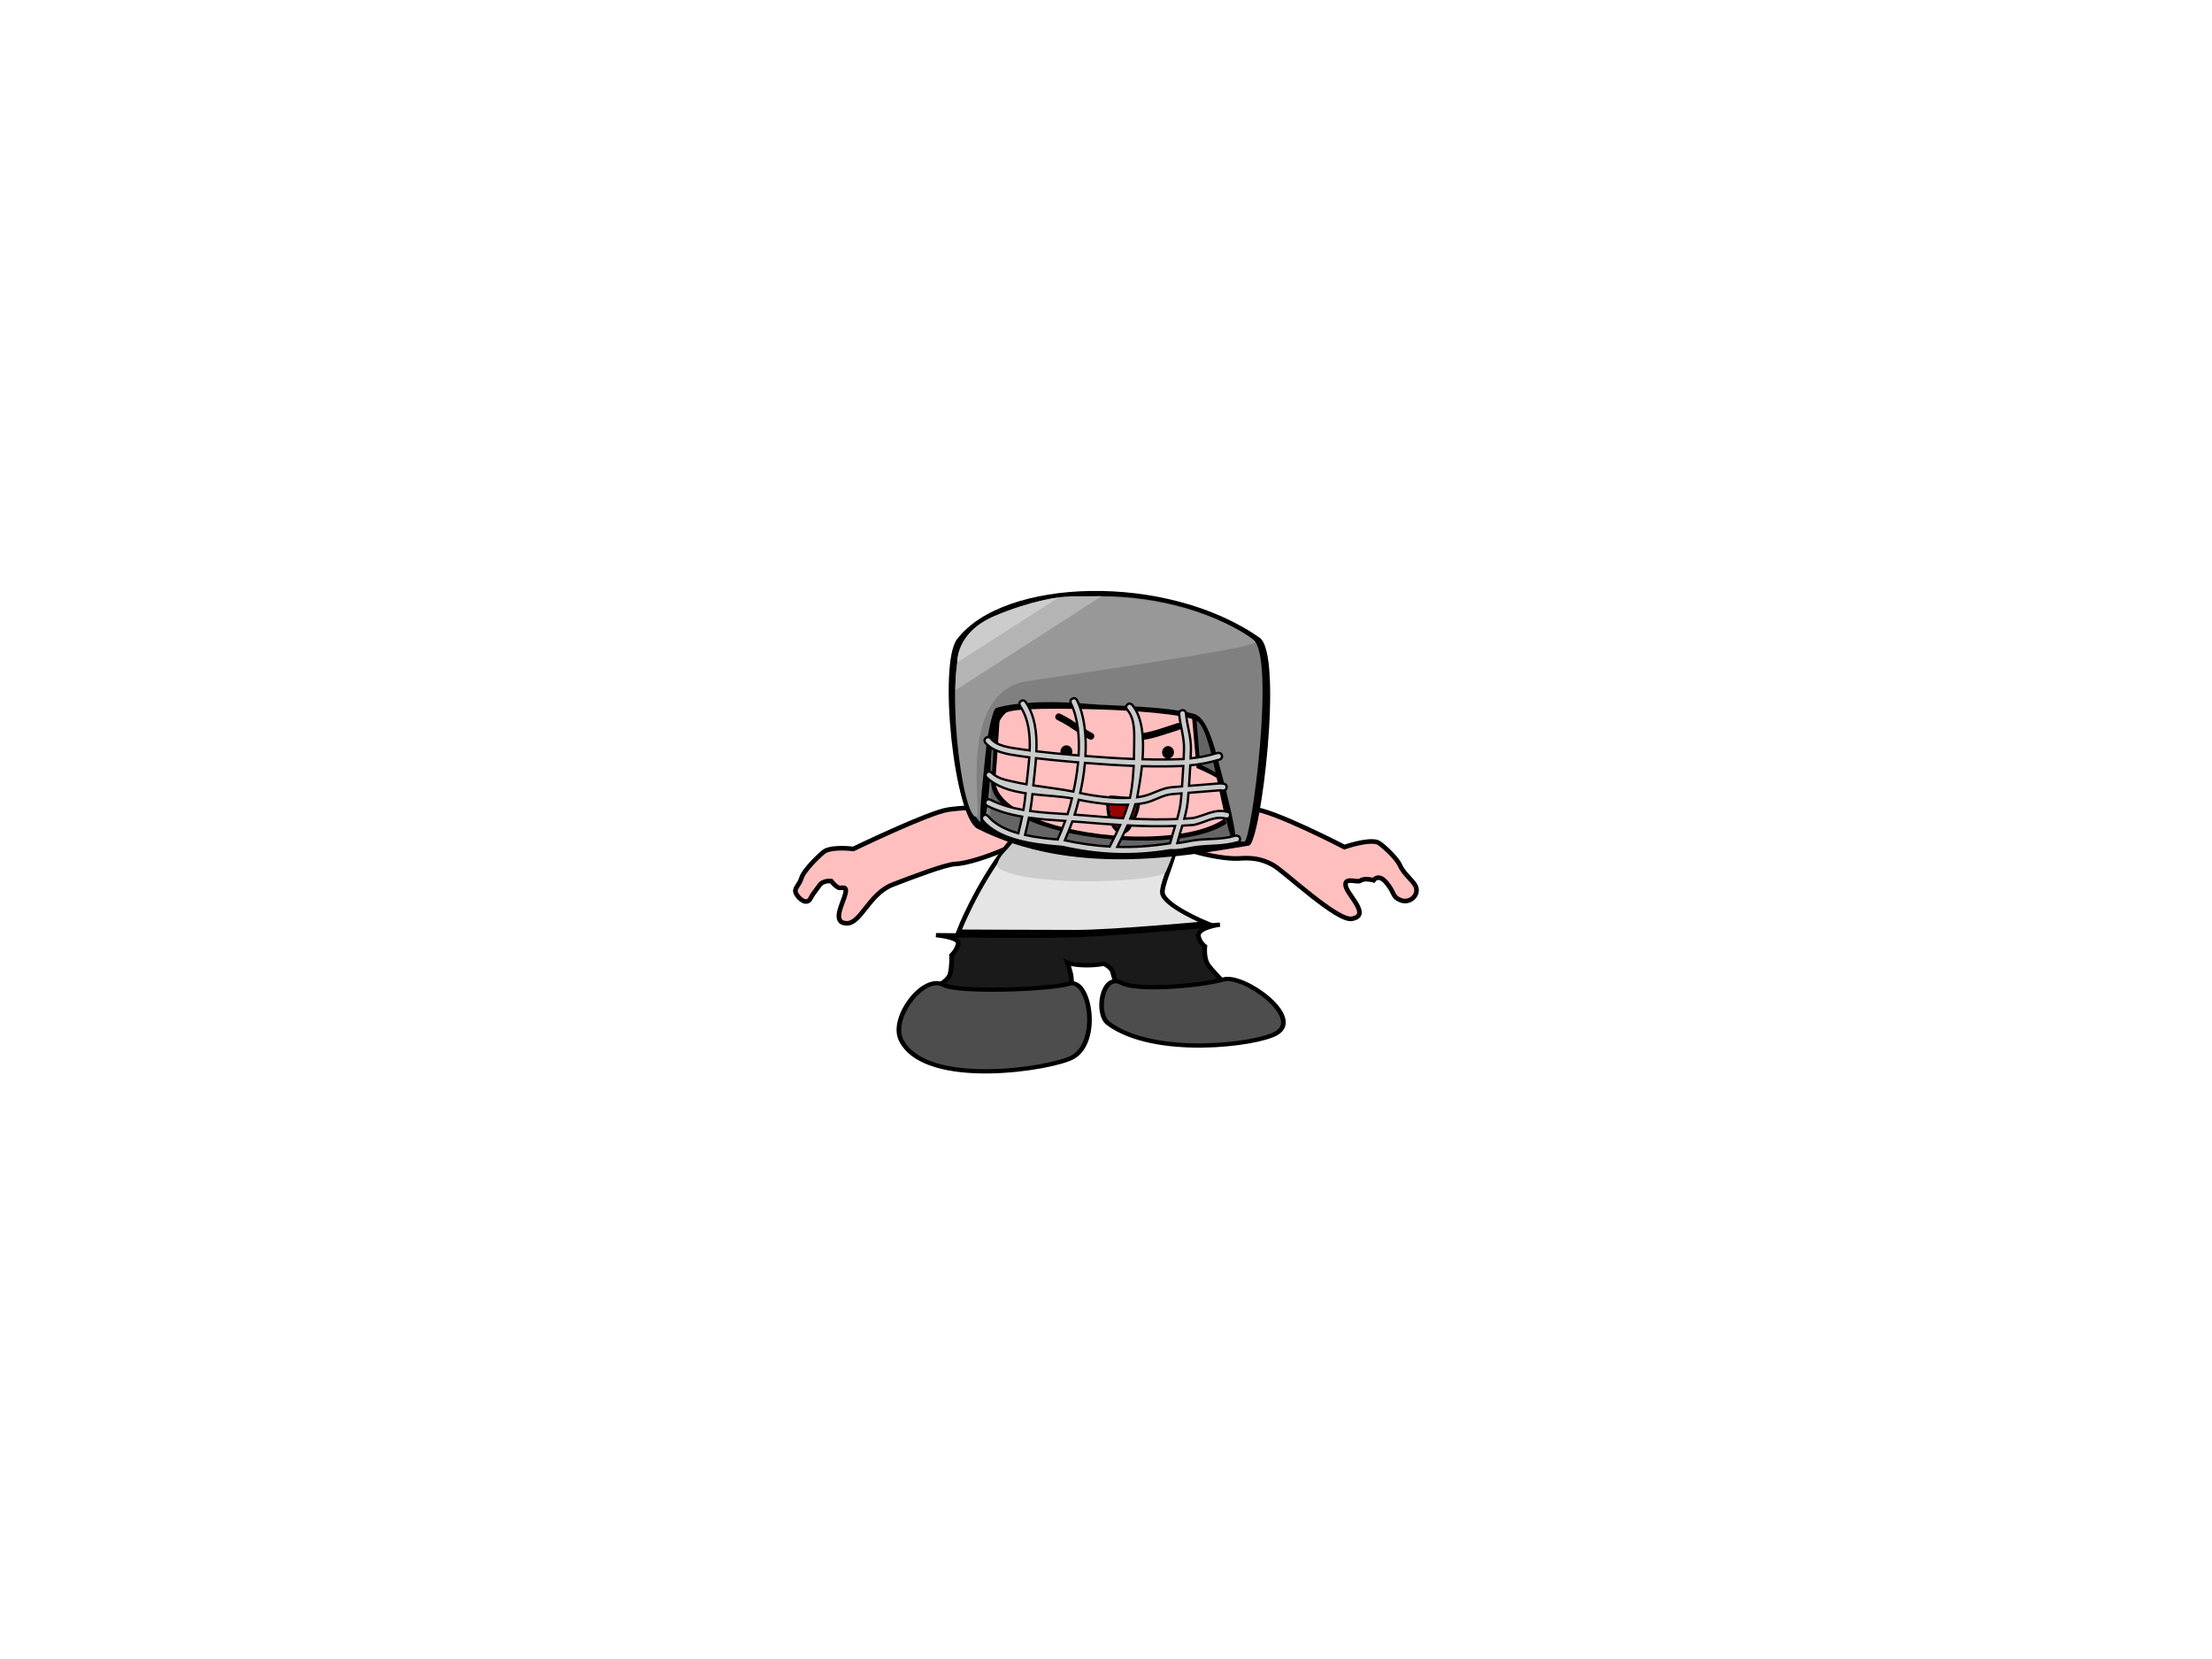 <?xml version="1.0" encoding="UTF-8" standalone="no"?>
<svg
   xmlns:dc="http://purl.org/dc/elements/1.1/"
   xmlns:cc="http://creativecommons.org/ns#"
   xmlns:rdf="http://www.w3.org/1999/02/22-rdf-syntax-ns#"
   xmlns:svg="http://www.w3.org/2000/svg"
   xmlns="http://www.w3.org/2000/svg"
   xmlns:sodipodi="http://sodipodi.sourceforge.net/DTD/sodipodi-0.dtd"
   xmlns:inkscape="http://www.inkscape.org/namespaces/inkscape"
   version="1.1"
   width="480"
   height="360"
   viewBox="0 0 480 360"
   id="svg4136"
   inkscape:version="0.91 r13725"
   sodipodi:docname="Down1.svg">
  <defs
     id="defs4196" />
  <sodipodi:namedview
     pagecolor="#ffffff"
     bordercolor="#666666"
     borderopacity="1"
     objecttolerance="10"
     gridtolerance="10"
     guidetolerance="10"
     inkscape:pageopacity="0"
     inkscape:pageshadow="2"
     inkscape:window-width="1858"
     inkscape:window-height="1057"
     id="namedview4194"
     showgrid="false"
     inkscape:zoom="5.6568543"
     inkscape:cx="209.23921"
     inkscape:cy="160.67017"
     inkscape:window-x="-8"
     inkscape:window-y="-8"
     inkscape:window-maximized="1"
     inkscape:current-layer="svg4136" />
  <path
     d="m 271.904,175.558 c 4.291,0.197 19.837,8.255 19.837,8.255 0,0 5.115,-1.785 7.194,-1.035 0.746,0.269 4.134,3.308 4.865,5.019 0.73,1.711 2.629,3.132 3.29,4.309 1.107,1.971 -1.11,4.114 -3.234,3.206 -1.79,-0.765 -1.078,-1.358 -2.9,-3.637 -1.822,-2.279 -2.889,-0.667 -2.889,-0.667 0,0 -1.995,-0.577 -2.862,0.107 -0.669,0.468 -3.534,-0.888 -3.203,1.091 0.336,2.013 5.619,6.443 1.325,7.17 -3.167,0.536 -14.363,-10.039 -16.902,-11.554 -2.817,-1.68 -5.342,-1.696 -7.467,-1.548 -4.805,0.335 -16.569,-2.744 -17.313,-5.625 -1.079,-4.177 15.369,-5.316 20.26,-5.092 z"
     data-paper-data="{&quot;index&quot;:null}"
     id="path4142"
     inkscape:connector-curvature="0"
     style="mix-blend-mode:normal;fill:#ffbfbf;fill-rule:nonzero;stroke:#000000;stroke-width:1;stroke-linecap:butt;stroke-linejoin:miter;stroke-miterlimit:10;stroke-dasharray:none;stroke-dashoffset:0" />
  <path
     d="m 226.401,178.618 c -0.436,2.943 -14.305,8.694 -19.119,8.868 -2.129,0.077 -9.482,2.906 -13.537,4.46 -5.264,2.017 -6.928,8.612 -10.134,8.413 -3.206,-0.199 -0.621,-4.423 -0.162,-6.441 0.445,-1.956 -0.889,-0.96 -1.603,-1.354 -0.934,-0.589 -1.459,-1.367 -1.459,-1.367 0,0 -1.733,-0.264 -2.58,0.941 -0.847,1.205 -1.54,1.978 -1.864,2.693 -0.803,1.773 -2.663,0.192 -3.209,-0.968 -0.538,-1.141 0.639,-1.581 1.185,-3.359 0.546,-1.779 4.462,-5.525 5.176,-5.871 1.988,-0.965 6.075,-0.415 6.075,-0.415 0,0 16.3,-7.873 20.546,-8.522 4.841,-0.74 21.317,-1.343 20.685,2.924 z"
     id="path4144"
     inkscape:connector-curvature="0"
     style="mix-blend-mode:normal;fill:#ffbfbf;fill-rule:nonzero;stroke:#000000;stroke-width:1;stroke-linecap:butt;stroke-linejoin:miter;stroke-miterlimit:10;stroke-dasharray:none;stroke-dashoffset:0" />
  <g
     style="mix-blend-mode:normal;fill-rule:nonzero;stroke-linecap:butt;stroke-linejoin:miter;stroke-miterlimit:10;stroke-dasharray:none;stroke-dashoffset:0"
     id="g4146"
     transform="matrix(1.013,0,0,0.925,1.072,-5.648)">
    <path
       d="m 229.411,224.755 c -7.947,0 -25.104,-0.094 -25.104,-0.094 0,0 3.595,-10.408 10.573,-20.345 4.9,-6.978 17.13,-5.29 33.516,-5.358 6.461,-0.027 -0.654,13.191 -0.453,16.529 0.182,3.017 9.508,7.232 9.508,7.232 0,0 -20.094,2.036 -28.041,2.036 z"
       id="path4148"
       inkscape:connector-curvature="0"
       style="fill:#e5e5e5;stroke:#000000;stroke-width:1" />
    <path
       d="m 248.672,210.597 c -1.005,2.403 -27.434,3.702 -35.217,-0.411 -3.356,-1.773 4.626,-7.871 4.626,-8.245 0,-1.243 15.435,-3.061 19.163,-3.061 3.728,0 11.469,-0.462 12.605,1.032 1.952,2.568 0.217,7.351 -1.178,10.685 z"
       id="path4150"
       inkscape:connector-curvature="0"
       style="fill:#cccccc;stroke:none;stroke-width:0" />
    <path
       d="m 255.671,225.768 c 0.296,1.521 1.367,2.327 1.367,2.327 0,0 -0.291,2.818 0.687,4.335 1.063,1.649 3.897,4.704 3.897,4.704 l -22.478,1.428 c 0,0 -1.29,-1.704 -1.878,-4.427 -0.246,-1.138 -1.89,-1.951 -1.89,-1.951 0,0 -1.323,0.431 -4.114,0.37 -2.604,-0.057 -3.672,-0.624 -3.672,-0.624 0,0 0.805,2.407 0.848,3.601 0.038,1.055 0.321,3.099 0.321,3.099 l -30.584,-0.376 c 0,0 3.886,-1.721 4.311,-3.74 0.411,-1.951 0.302,-4.329 0.302,-4.329 0,0 1.142,-1.142 1.428,-2.716 0.269,-1.487 -4.772,-1.979 -4.772,-1.979 0,0 23.708,0.287 30.169,-0.017 10.58,-0.497 30.666,-2.457 30.666,-2.457 0,0 -5.004,0.709 -4.607,2.75 z"
       id="path4152"
       inkscape:connector-curvature="0"
       style="fill:#1a1a1a;stroke:#000000;stroke-width:1" />
    <path
       d="m 228.022,236.873 c 4.313,-1.404 6.652,13.418 0.792,17.196 -4.178,2.693 -31.687,7.618 -36.869,-4.046 -2.296,-5.168 4.799,-15.403 9.077,-12.872 3.193,1.889 22.687,1.127 27,-0.278 z"
       id="path4154"
       inkscape:connector-curvature="0"
       style="fill:#4d4d4d;stroke:#000000;stroke-width:1" />
    <path
       d="m 261.022,235.873 c 4.337,-1.328 17.202,8.853 11.343,12.631 -4.178,2.693 -26.096,5.737 -36.033,-2.321 -2.737,-2.22 -1.365,-12.007 2.913,-9.476 3.193,1.889 16.465,0.793 21.778,-0.833 z"
       id="path4156"
       inkscape:connector-curvature="0"
       style="fill:#4d4d4d;stroke:#000000;stroke-width:1" />
  </g>
  <g
     style="mix-blend-mode:normal;fill-rule:nonzero;stroke-linecap:butt;stroke-linejoin:miter;stroke-miterlimit:10;stroke-dasharray:none;stroke-dashoffset:0"
     id="g4158"
     transform="matrix(0.996,0.085,-0.085,0.996,19.851,-37.592)">
    <path
       d="m 210.135,200.364 c -5.286,-2.119 -11.535,-34.88 -7.936,-40.595 8.899,-14.131 44.062,-18.352 65.441,-5.924 5.503,3.199 4.025,44.521 1.515,45.158 -14.343,3.635 -37.573,9.959 -59.021,1.362 z"
       id="path4160"
       inkscape:connector-curvature="0"
       style="fill:#000000;stroke:none;stroke-width:0" />
    <path
       d="m 268.363,192.682 c 0.143,6.526 -15.421,9.714 -32.857,9.714 -17.436,0 -25.714,-1.332 -26.286,-8 -1.118,-13.049 -0.15,-39.911 26,-39.714 25.293,0.19 32.856,24.906 33.143,38 z"
       id="path4162"
       inkscape:connector-curvature="0"
       style="fill:#656565;stroke:none;stroke-width:0" />
    <path
       d="m 266.813,189.41 c 0,6.984 -12.499,10.758 -27.564,10.758 -15.065,0 -26.993,-4.202 -26.993,-10.329 0,-6.127 -0.631,-18.689 -0.631,-18.689 l 43.523,-0.429 1.962,11.633 c 0,0 9.703,3.358 9.703,7.057 z"
       id="path4164"
       inkscape:connector-curvature="0"
       style="fill:#000000;stroke:none;stroke-width:0" />
    <path
       d="m 265.768,189.234 c 0,5.977 -11.79,10.076 -26.333,10.076 -14.543,0 -26.333,-4.099 -26.333,-10.076 0,-5.977 -0.333,-17.953 -0.333,-17.953 l 41.463,-0.418 2.17,12.323 c 0,0 9.367,2.858 9.367,6.048 z"
       id="path4166"
       inkscape:connector-curvature="0"
       style="fill:#ffbfbf;stroke:none;stroke-width:0" />
    <path
       d="m 212.935,174.087 c -4.904,5.858 2.677,24.833 -1.833,24.833 -4.51,0 -10.95,-32.688 -7.5,-38.167 8.53,-13.545 42.129,-18.336 62.622,-6.424 5.275,3.066 3.358,43.808 1.878,43.924 -8.472,0.667 -3.073,-25.171 -15.432,-26.269 -14.36,-1.19 -37.168,-0.965 -39.735,2.102 z"
       id="path4168"
       inkscape:connector-curvature="0"
       style="fill:#808080;stroke:none;stroke-width:0" />
    <path
       d="m 229.221,182.039 c 0,0.75 -0.576,1.357 -1.286,1.357 -0.71,0 -1.286,-0.608 -1.286,-1.357 0,-0.75 0.576,-1.357 1.286,-1.357 0.71,0 1.286,0.608 1.286,1.357 z"
       id="path4170"
       inkscape:connector-curvature="0"
       style="fill:#000000;stroke:none;stroke-width:0" />
    <path
       d="m 251.221,180.325 c 0,0.75 -0.576,1.357 -1.286,1.357 -0.71,0 -1.286,-0.608 -1.286,-1.357 0,-0.75 0.576,-1.357 1.286,-1.357 0.71,0 1.286,0.608 1.286,1.357 z"
       id="path4172"
       inkscape:connector-curvature="0"
       style="fill:#000000;stroke:none;stroke-width:0" />
    <path
       d="m 252.32,174.204 c 0.335,0.671 -0.335,1.006 -0.335,1.006 l -0.343,0.168 c -2.624,1.05 -5.368,2.423 -8.155,2.901 0,0 -0.74,0.123 -0.863,-0.616 -0.123,-0.74 0.617,-0.863 0.617,-0.863 2.668,-0.43 5.336,-1.81 7.845,-2.814 l 0.229,-0.117 c 0,0 0.671,-0.335 1.006,0.335 z"
       id="path4174"
       inkscape:connector-curvature="0"
       style="fill:#000000;stroke:none;stroke-width:0.5" />
    <path
       d="m 224.953,174.403 c 0.279,-0.696 0.975,-0.418 0.975,-0.418 l 0.714,0.286 c 2.305,0.923 4.316,2.392 6.571,3.286 0,0 0.696,0.279 0.418,0.975 -0.279,0.696 -0.975,0.418 -0.975,0.418 -2.266,-0.914 -4.256,-2.361 -6.571,-3.286 l -0.714,-0.286 c 0,0 -0.696,-0.279 -0.418,-0.975 z"
       id="path4176"
       inkscape:connector-curvature="0"
       style="fill:#000000;stroke:none;stroke-width:0.5" />
    <path
       d="m 211.792,185.682 c 0.163,2.934 0.471,13.429 -0.929,13.429 -0.828,0 -0.357,-13.618 -0.357,-16.143 0,-2.525 0.67,-8.538 1.357,-9 0.314,-0.211 6.032,-2.675 20.096,-2.657 5.267,0.007 16.581,-0.957 22.833,0.209 2.101,0.392 3.793,3.169 5.95,9.129 2.075,5.731 5.786,16.171 5.244,17.166 -0.271,0.497 -0.009,1.928 -1.51,-1.865 -2.815,-7.114 -5.663,-20.886 -8.691,-22.843 -2.317,-1.498 -16.087,-1.093 -20.991,-0.82 -8.112,0.452 -19.511,1.266 -20.71,2.543 -2.719,2.897 -2.354,9.723 -2.292,10.852 z"
       id="path4178"
       inkscape:connector-curvature="0"
       style="fill:#000000;stroke:none;stroke-width:0" />
    <g
       id="g4180"
       style="stroke:none;stroke-width:0.5">
      <path
         d="m 238.202,192.298 c 0.14,0.146 0.14,0.401 0.14,0.401 0,2.378 2.218,6.988 4.224,4.393 0.388,-0.754 1.82,-4.126 1.428,-5.042 -0.023,-0.054 -0.94,0.019 -0.987,0.019 -1.159,0 -2.315,-0.397 -3.461,-0.377 -0.926,0 -1.301,-0.388 -1.344,0.606 z m -0.611,0.821 c -0.159,-0.141 -0.159,-0.42 -0.159,-0.42 l 0,-0.188 c 0,-2.007 0.832,-1.819 2.113,-1.819 0.871,0.011 4.533,-0.114 5.069,0.773 0.767,1.269 -0.93,5.224 -1.457,6.261 -2.458,3.238 -5.336,-1.261 -5.567,-4.607 z"
         id="path4182"
         inkscape:connector-curvature="0"
         style="fill:#000000" />
      <path
         d="m 238.17,192.271 c 0.043,-0.993 0.429,-0.62 1.354,-0.62 1.146,-0.02 2.349,0.381 3.508,0.381 0.047,0 0.969,-0.066 0.993,-0.012 0.392,0.917 -1.047,4.357 -1.435,5.111 -2.006,2.595 -4.282,-2.078 -4.282,-4.456 0,0 0.001,-0.258 -0.139,-0.404 z"
         data-paper-data="{&quot;noHover&quot;:false,&quot;origItem&quot;:[&quot;Path&quot;,{&quot;applyMatrix&quot;:true,&quot;segments&quot;:[[[238.20245,192.29756],[0,0],[0.14006,0.14567]],[[238.34251,192.69904],[0,0],[0,2.37834]],[[242.56686,197.09184],[-2.00629,2.59476],[0.38754,-0.75364]],[[243.99444,192.04943],[0.39209,0.91686],[-0.02327,-0.05442]],[[243.00705,192.06868],[0.04736,0],[-1.15943,0]],[[239.54605,191.6919],[1.14624,-0.01993],[-0.92573,0]],[[238.20244,192.29755],[0.04259,-0.99337],[0,0]]],&quot;closed&quot;:true,&quot;fillColor&quot;:[0,0,0,1]}]}"
         id="path4184"
         inkscape:connector-curvature="0"
         style="fill:#980000" />
    </g>
    <path
       d="m 264.542,192.825 c 0,0.75 -0.75,0.75 -0.75,0.75 l -0.266,-0.01 c -2.414,-0.41 -4.429,1.339 -6.712,1.992 -0.814,0.134 -1.626,0.257 -2.437,0.367 -0.247,1.197 -0.508,2.39 -0.702,3.596 l -0.054,0.27 c 1.303,-0.239 2.598,-0.711 3.876,-0.984 2.785,-0.596 5.802,-0.595 8.446,-1.676 l 0.421,-0.054 c 0,0 0.75,0 0.75,0.75 0,0.75 -0.75,0.75 -0.75,0.75 l 0.136,-0.054 c -2.759,1.084 -5.809,1.132 -8.697,1.752 -1.805,0.387 -3.639,1.153 -5.49,1.153 -8.039,2.054 -15.281,2.399 -23.498,1.29 -0.141,5e-5 -0.284,5e-5 -0.429,-6e-5 -0.077,0.015 -0.163,0.016 -0.259,-3.3e-4 -5.519,-0.01 -13.024,-0.234 -17.007,-4.218 0,0 -0.53,-0.53 0,-1.061 0.53,-0.53 1.061,0 1.061,0 1.708,1.708 4.19,2.644 6.872,3.158 l 9.1e-4,-0.037 c 0.211,-1.246 0.385,-2.441 0.519,-3.629 -2.701,-0.233 -5.335,-0.723 -7.772,-1.694 0,0 -0.696,-0.279 -0.418,-0.975 0.279,-0.696 0.975,-0.418 0.975,-0.418 2.298,0.923 4.795,1.391 7.361,1.614 0.101,-1.192 0.161,-2.396 0.177,-3.655 -3.266,-0.208 -6.381,-0.827 -8.714,-2.678 0,0 -0.586,-0.469 -0.117,-1.054 0.469,-0.586 1.054,-0.117 1.054,-0.117 1.456,1.177 2.968,1.301 4.779,1.557 1.007,0.143 2.012,0.25 3.016,0.336 0.036,-1.86 0.131,-3.864 0.106,-5.874 -0.71,-0.032 -1.42,-0.07 -2.131,-0.113 -2.558,-0.158 -5.68,-0.333 -7.627,-2.218 0,0 -0.53,-0.53 0,-1.061 0.53,-0.53 1.061,0 1.061,0 1.552,1.626 4.582,1.65 6.659,1.782 0.665,0.042 1.33,0.078 1.994,0.109 -0.166,-3.476 -0.827,-6.868 -2.912,-9.464 0,0 -0.469,-0.586 0.117,-1.054 0.586,-0.469 1.054,0.117 1.054,0.117 2.324,2.916 3.032,6.651 3.208,10.461 2.586,0.092 5.171,0.115 7.778,0.115 0.478,0 0.955,-4.7e-4 1.431,-0.002 -0.119,-4.046 -0.839,-8.159 -2.645,-11.148 0,0 -0.386,-0.643 0.257,-1.029 0.643,-0.386 1.029,0.257 1.029,0.257 1.931,3.239 2.718,7.615 2.85,11.914 3.538,-0.019 7.043,-0.08 10.543,-0.246 -0.059,-1.033 -0.134,-2.063 -0.212,-3.086 -0.2,-2.604 -0.238,-5.57 -2.211,-7.523 0,0 -0.53,-0.53 0,-1.061 0.53,-0.53 1.061,0 1.061,0 2.473,2.493 3.18,7.099 3.233,11.571 2.895,-0.17 5.79,-0.419 8.7,-0.782 0.061,-0.01 0.123,-0.021 0.184,-0.031 -0.031,-0.725 -0.068,-1.45 -0.109,-2.174 -0.147,-2.564 -1.277,-5 -1.706,-7.501 0,0 -0.123,-0.74 0.617,-0.863 0.74,-0.123 0.863,0.616 0.863,0.616 0.412,2.558 1.565,5.02 1.723,7.642 0.04,0.669 0.075,1.339 0.106,2.009 1.81,-0.355 3.529,-0.803 5.296,-1.51 l 0.47,-0.158 c 0,0 0.712,-0.237 0.949,0.474 0.237,0.712 -0.474,0.949 -0.474,0.949 l -0.387,0.128 c -1.927,0.771 -3.807,1.252 -5.792,1.632 0.053,1.484 0.085,2.97 0.103,4.456 2.191,-0.365 4.374,-0.729 6.573,-1.095 l 0.838,-0.01 c 0,0 0.75,0 0.75,0.75 0,0.75 -0.75,0.75 -0.75,0.75 l -0.591,-0.01 c -2.277,0.38 -4.536,0.756 -6.806,1.134 0.003,0.518 0.004,1.036 0.004,1.554 -0.003,1.401 -0.186,2.768 -0.433,4.123 0.601,-0.087 1.202,-0.182 1.804,-0.283 2.574,-0.735 4.505,-2.464 7.288,-2.008 l 0.02,-0.01 c 0,0 0.75,0 0.75,0.75 z m -31.679,4.179 c -0.769,0 -1.551,0.01 -2.343,0.025 -0.37,1.4 -0.802,2.793 -1.276,4.234 3.421,0.436 6.642,0.612 9.822,0.522 0.014,-0.059 0.029,-0.095 0.029,-0.095 l 0.286,-0.714 c 0.548,-1.37 1.075,-2.708 1.547,-4.054 -2.673,0.068 -5.357,0.082 -8.065,0.082 z m 0,-1.5 c 2.876,0 5.726,-0.011 8.566,-0.087 0.311,-0.99 0.585,-1.991 0.811,-3.021 -3.526,0.412 -7.54,0.236 -10.736,-0.167 -0.159,1.13 -0.366,2.22 -0.612,3.295 0.666,-0.012 1.324,-0.02 1.971,-0.02 z m 18.766,-6.224 c -2.081,0.341 -3.741,1.802 -5.757,2.405 -0.644,0.192 -1.333,0.351 -2.053,0.481 -0.22,1.093 -0.494,2.156 -0.809,3.203 3.38,-0.122 6.749,-0.351 10.13,-0.781 0.271,-1.425 0.476,-2.861 0.473,-4.332 0,-0.435 -0.001,-0.87 -0.003,-1.305 -0.659,0.11 -1.318,0.22 -1.981,0.33 z m -10.856,12.253 -0.073,0.182 c 3.719,-0.214 7.419,-0.796 11.357,-1.759 l 0.137,-0.682 c 0.181,-1.054 0.411,-2.101 0.633,-3.151 -3.438,0.411 -6.862,0.633 -10.3,0.751 -0.525,1.552 -1.126,3.086 -1.754,4.659 z m 4.651,-11.28 c 2.082,-0.664 3.779,-2.084 5.957,-2.452 0.74,-0.123 1.478,-0.246 2.215,-0.369 -0.017,-1.481 -0.049,-2.96 -0.1,-4.439 -0.009,10e-4 -0.017,0.003 -0.026,0.004 -2.984,0.373 -5.953,0.628 -8.922,0.8 -0.045,2.487 -0.259,4.851 -0.442,6.691 -0.006,0.039 -0.011,0.079 -0.017,0.118 0.467,-0.101 0.913,-0.218 1.335,-0.353 z m -16.205,-6.106 c -2.592,0 -5.162,-0.025 -7.734,-0.115 0.029,2.02 -0.051,4.034 -0.079,5.93 2.932,0.2 5.858,0.28 8.787,0.595 0.273,-1.923 0.46,-4.133 0.473,-6.411 -0.482,0.001 -0.965,0.002 -1.448,0.002 z m -8.689,16.659 0.002,0.031 c 2.444,0.331 4.962,0.376 7.146,0.382 0.474,-1.423 0.907,-2.79 1.28,-4.158 -2.596,0.056 -5.268,0.115 -7.899,-0.027 -0.139,1.236 -0.317,2.479 -0.529,3.772 z m 9.482,-8.753 c -2.607,-0.231 -5.636,-0.088 -8.62,-0.181 -0.018,1.267 -0.082,2.483 -0.186,3.688 2.713,0.143 5.475,0.062 8.137,-0.002 0.272,-1.142 0.498,-2.3 0.669,-3.506 z m 12.605,-1.746 c 0.213,-2.123 0.223,-4.273 0.139,-6.415 -3.517,0.167 -7.04,0.229 -10.595,0.249 -0.008,2.333 -0.194,4.6 -0.479,6.603 3.164,0.41 7.354,0.616 10.847,0.136 0.031,-0.189 0.06,-0.38 0.088,-0.572 z"
       id="path4186"
       inkscape:connector-curvature="0"
       style="fill:#cccccc;stroke:#000000;stroke-width:0.5" />
    <path
       d="m 204.102,159.761 c 4.905,-6.626 15.67,-11.159 29.658,-11.942 20.1,-1.125 33,6.268 33,7.116 0,1.341 -45.528,11.832 -48.5,12.556 -15.325,3.73 -7.251,29.813 -8.5,30.302 -3.143,1.23 -10.128,-31.995 -5.659,-38.032 z"
       id="path4188"
       inkscape:connector-curvature="0"
       style="fill:#989898;stroke:none;stroke-width:0" />
    <path
       d="m 226.141,148.366 c 2.829,-0.289 6.538,-0.573 6.538,-0.573 l -29.876,23.041 c 0,0 -0.352,-3.177 -0.013,-7.486 0.418,-5.302 6.988,-8.919 6.988,-8.919 0,0 8.777,-5.289 16.362,-6.063 z"
       id="path4190"
       inkscape:connector-curvature="0"
       style="fill:#b4b4b4;stroke:none;stroke-width:0" />
    <path
       d="m 223.346,148.904 -20.667,15.889 c 0,0 -0.959,-6.447 7.222,-10.778 7.808,-4.133 13.444,-5.111 13.444,-5.111 z"
       id="path4192"
       inkscape:connector-curvature="0"
       style="fill:#cccccc;stroke:none;stroke-width:0" />
  </g>
</svg>
